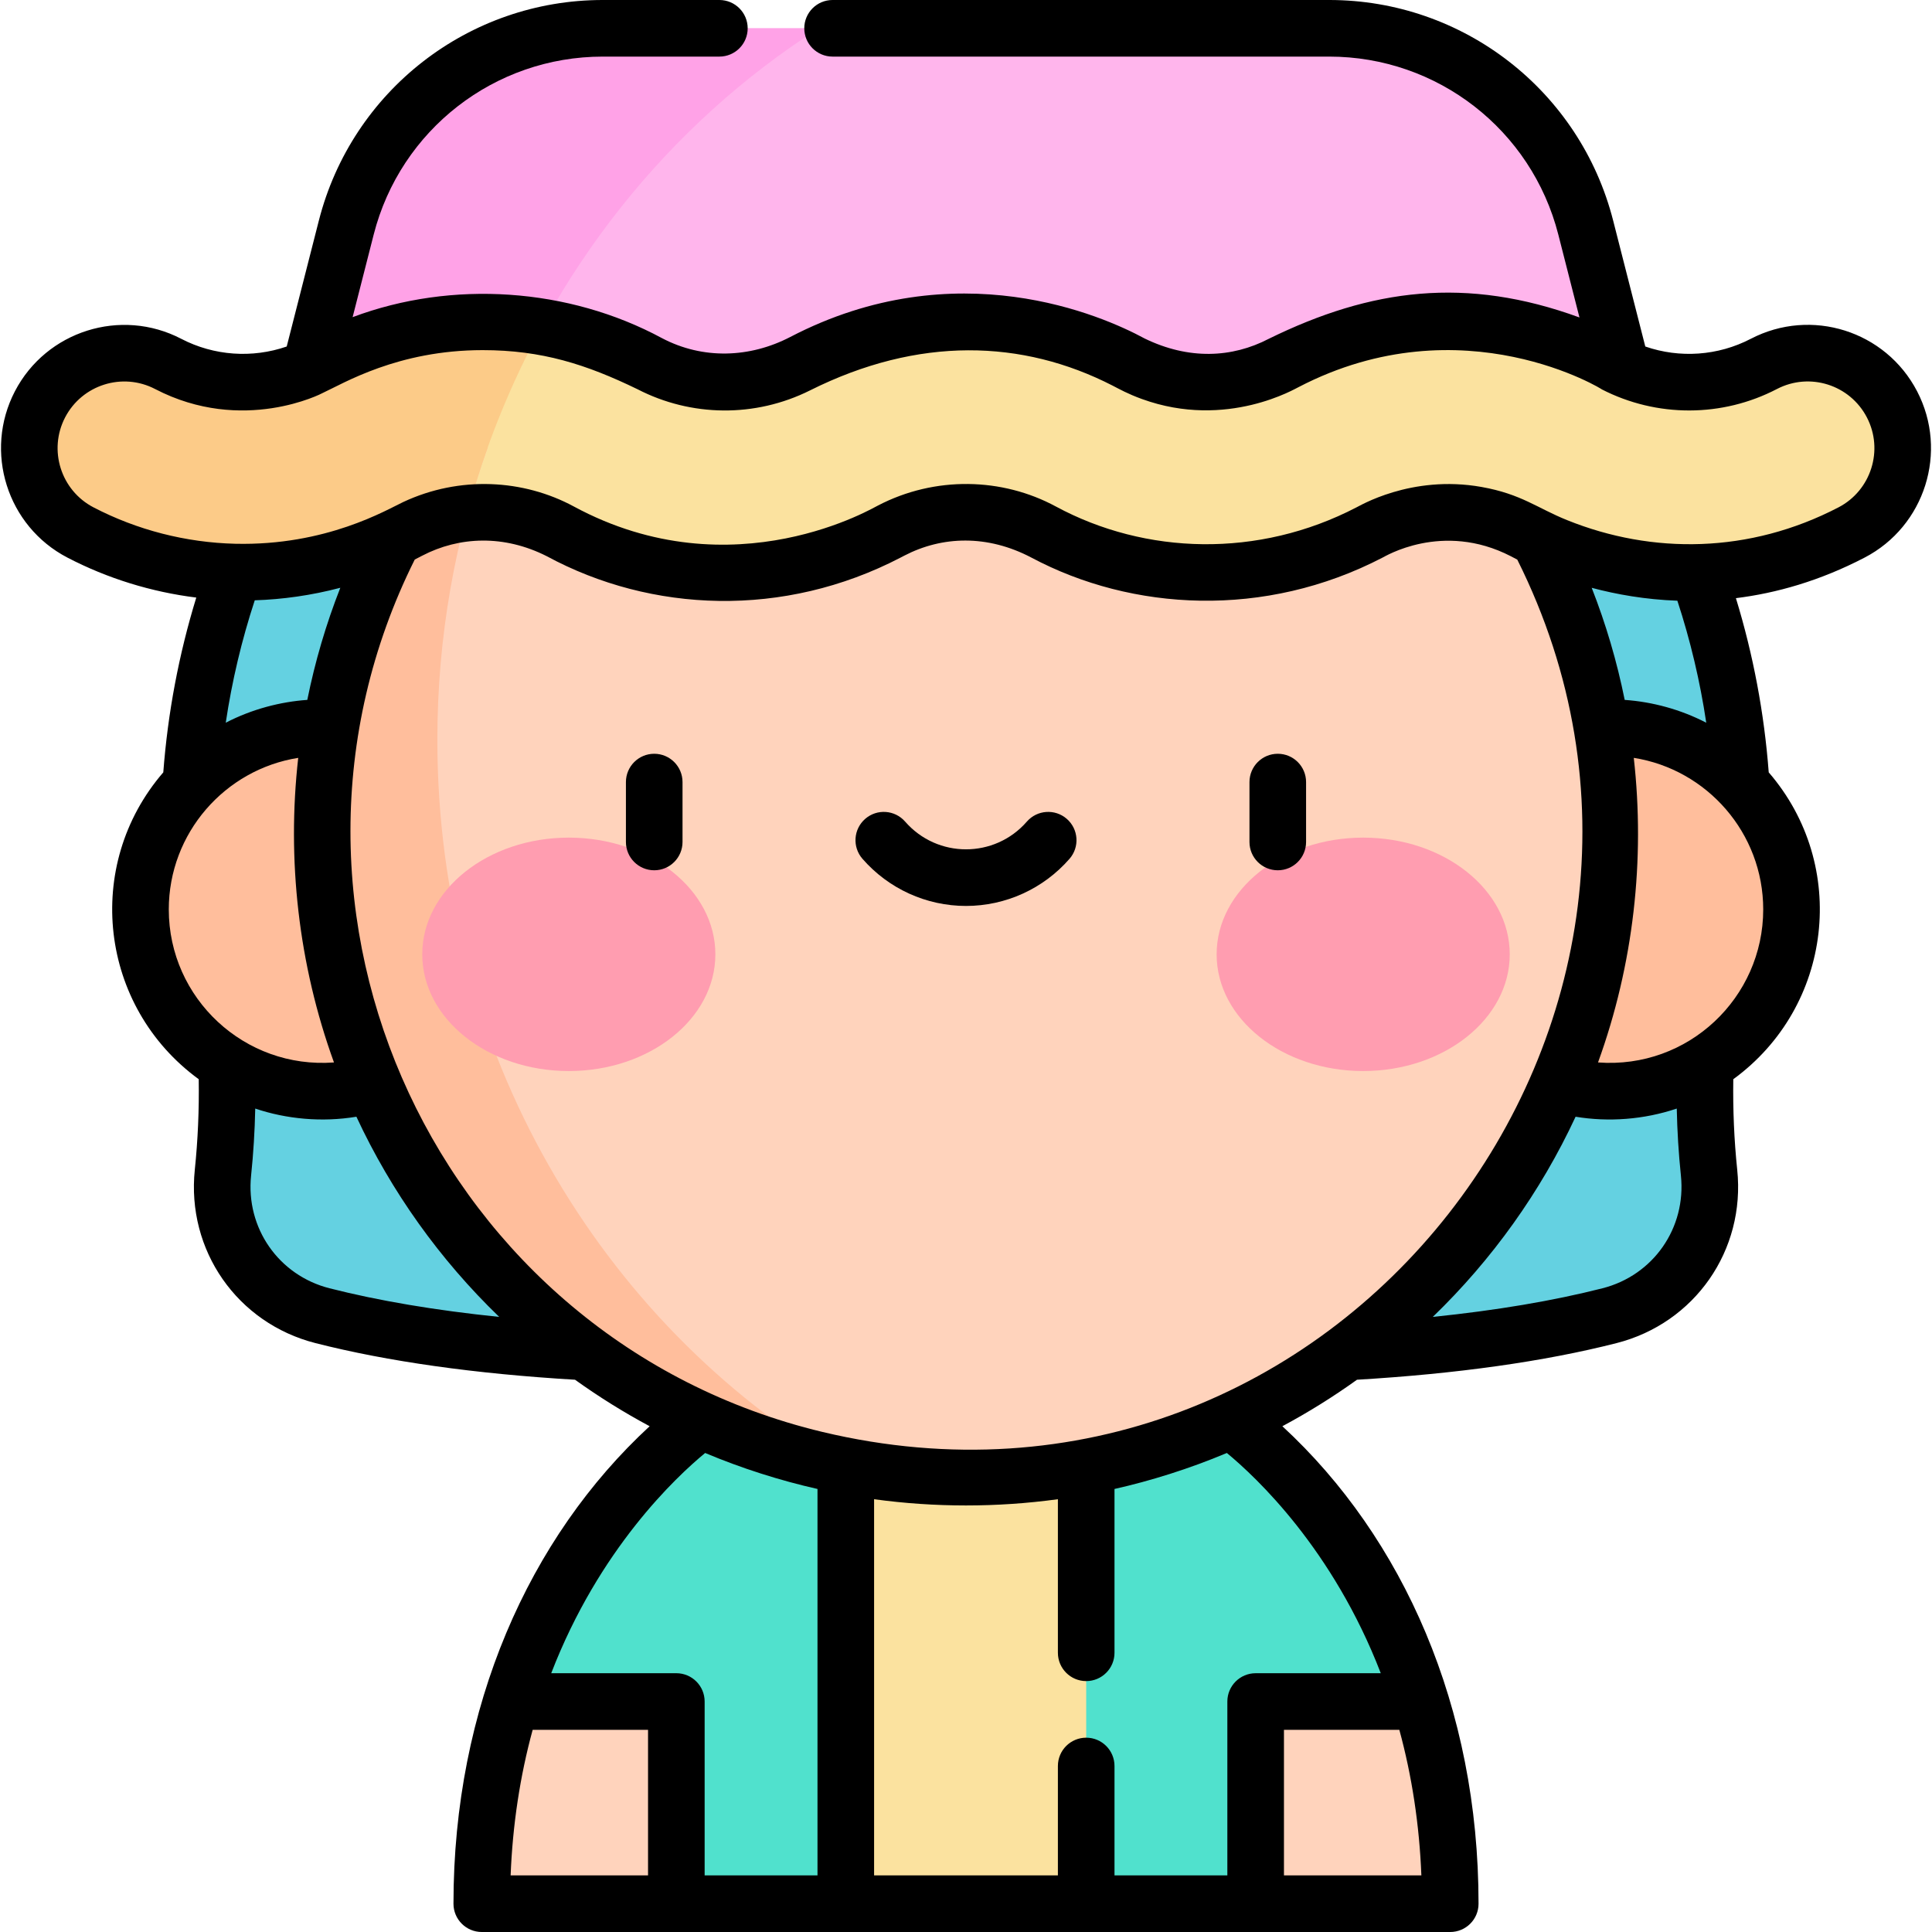<svg id="Capa_1" enable-background="new 0 0 512 512" height="512" viewBox="0 0 512 512" width="512" xmlns="http://www.w3.org/2000/svg"><g><g><path d="m224.145 376.405 31.855 64.048-31.855 64.047h-44.907l-43.699-53.579c15.872-51.091 50.265-74.517 50.265-74.517h38.341z" fill="#50e1cd"/><path d="m376.461 450.921-43.698 53.579h-44.907l-31.855-64.048 31.855-64.048h38.341c-.001.001 34.392 23.426 50.264 74.517z" fill="#50e1cd"/><path d="m224.145 376.405h63.71v128.095h-63.71z" fill="#fbe29f"/><path d="m179.238 450.921v53.579h-51.564c0-20.424 3.102-38.25 7.866-53.579z" fill="#ffd3bc"/><path d="m384.327 504.5h-51.564v-53.579h43.699c4.763 15.329 7.865 33.155 7.865 53.579z" fill="#ffd3bc"/><path d="m449.882 151.708c7.738 21.627 11.967 44.909 11.967 69.164h-411.697c0-24.294 4.242-47.612 12.005-69.269v-33.078h386.077z" fill="#64d1e1"/><path d="m457.137 241.015h-402.273c5.879 26.681 6.243 50.3 4.218 69.758-1.817 17.459 9.389 33.575 26.399 37.904 21.084 5.366 54.577 10.556 105.255 10.556h130.528c50.679 0 84.172-5.191 105.255-10.556 17.011-4.329 28.216-20.445 26.399-37.904-2.024-19.458-1.66-43.077 4.219-69.758z" fill="#64d1e1"/><g><circle cx="426.6" cy="241.015" fill="#ffbe9c" r="48.172"/></g><path d="m104.359 142.648c-12.112 23.432-18.958 50.028-18.958 78.224 0 94.22 76.38 170.6 170.6 170.6s170.6-76.38 170.6-170.6c0-28.196-6.846-54.792-18.958-78.224v-24.124h-300.33z" fill="#ffd3bc"/><path d="m420.236 60.308c-7.929-31.069-35.913-52.808-67.978-52.808h-192.516c-32.065 0-60.049 21.739-67.977 52.808l-14.857 58.216h358.184z" fill="#ffb5ec"/><path d="m217.007 7.5h-57.265c-32.065 0-60.049 21.74-67.978 52.808l-14.857 58.216h52.364c16.648-46.512 47.823-85.559 87.736-111.024z" fill="#ffa2e7"/><path d="m64.396 151.636c-14.797 0-29.59-3.508-43.079-10.528-12.335-6.419-17.132-21.622-10.713-33.957s21.621-17.131 33.957-10.713c12.42 6.463 27.248 6.463 39.666 0l.959-.499c46.351-24.122 86.605.379 87.12.503 12.411 6.459 27.24 6.459 39.658-.004l.954-.497c46.359-24.125 86.589.37 87.12.498 12.415 6.461 27.242 6.461 39.663-.001l.953-.497c46.36-24.125 86.59.37 87.12.498 12.414 6.461 27.241 6.461 39.663-.001 12.333-6.419 27.538-1.623 33.957 10.712s1.623 27.538-10.712 33.958c-46.354 24.122-86.601-.376-87.117-.5-12.416-6.46-27.243-6.46-39.663.001l-.953.497c-46.364 24.125-86.59-.37-87.12-.498-12.415-6.46-27.244-6.46-39.663.001l-.954.497c-46.359 24.125-86.609-.376-87.124-.5-12.41-6.459-27.239-6.459-39.658.003l-.959.499c-13.484 7.019-28.282 10.528-43.075 10.528z" fill="#fbe29f"/><path d="m222.932 388.258c-63.882-37.813-107.029-109.707-107.029-192.191 0-27.291 4.735-53.418 13.369-77.542h-21.96l-2.953 24.123c-8.019 15.514-13.712 32.421-16.656 50.254-.747-.038-1.512-.06-2.302-.06-26.605 0-48.172 21.567-48.172 48.172 0 26.604 21.567 48.172 48.172 48.172 5.339 0 9.655-.881 13.167-2.485 21.65 51.71 68.037 90.491 124.364 101.557z" fill="#ffbe9c"/><path d="m143.541 86.664c-15.665-2.667-36.318-2.191-58.354 9.276l-.959.499c-12.418 6.463-27.246 6.462-39.666 0-12.336-6.418-27.538-1.622-33.957 10.713s-1.622 27.538 10.713 33.957c13.489 7.019 28.282 10.527 43.079 10.527 14.793 0 29.591-3.51 43.076-10.527l.959-.499c4.848-2.523 10.065-4.047 15.36-4.6 4.685-17.421 11.36-33.964 19.749-49.346z" fill="#fccb88"/><g><g><g><ellipse cx="150.741" cy="252.908" fill="#ff9db0" rx="38.838" ry="30.929"/></g><g><ellipse cx="361.259" cy="252.908" fill="#ff9db0" rx="38.839" ry="30.929"/></g></g></g></g><g><path d="m173.376 230.634c4.142 0 7.5-3.358 7.5-7.5v-15.877c0-4.142-3.358-7.5-7.5-7.5s-7.5 3.358-7.5 7.5v15.877c0 4.142 3.358 7.5 7.5 7.5z"/><path d="m338.624 230.634c4.142 0 7.5-3.358 7.5-7.5v-15.877c0-4.142-3.358-7.5-7.5-7.5s-7.5 3.358-7.5 7.5v15.877c0 4.142 3.358 7.5 7.5 7.5z"/><path d="m256 240.085c10.516 0 20.516-4.555 27.437-12.496 2.721-3.123 2.396-7.86-.727-10.582-3.122-2.72-7.86-2.396-10.582.727-8.542 9.802-23.725 9.792-32.259 0-2.721-3.123-7.459-3.448-10.582-.727-3.123 2.722-3.448 7.459-.727 10.582 6.924 7.942 16.924 12.496 27.44 12.496z"/><path d="m463.977 89.786c-8.701 4.528-18.828 5.198-27.957 2.043l-8.517-33.375c-8.784-34.417-39.725-58.454-75.245-58.454h-131.617c-4.142 0-7.5 3.358-7.5 7.5s3.358 7.5 7.5 7.5h131.616c28.659 0 53.624 19.394 60.71 47.163l5.606 21.968c-29.99-10.953-55.194-7.673-82.334 5.655-9.748 5.072-21.205 5.615-32.933-.096l-.074-.04-.055-.03c-10.867-5.864-49.74-23.219-93.722-.331-10.742 5.589-23.189 6.028-34.025.325-24.742-13.35-55.623-15.464-81.985-5.563l5.586-21.889c7.087-27.768 32.052-47.162 60.711-47.162h30.899c4.142 0 7.5-3.358 7.5-7.5s-3.358-7.5-7.5-7.5h-30.899c-35.52 0-66.462 24.037-75.245 58.454l-8.517 33.374c-9.132 3.155-19.259 2.484-27.958-2.042-15.983-8.317-35.754-2.079-44.072 13.904-8.317 15.984-2.08 35.755 13.904 44.073 10.633 5.533 22.258 9.122 34.16 10.601-4.618 15.042-7.551 30.571-8.742 46.318-21.32 24.687-16.936 62.112 9.39 81.322.124 8.093-.224 16.147-1.04 23.993-2.222 21.339 11.24 40.664 32.01 45.949 19.133 4.869 42.262 8.126 68.755 9.699 6.298 4.52 12.903 8.638 19.774 12.32-32.026 29.547-51.988 74.401-51.988 126.536 0 4.142 3.358 7.5 7.5 7.5h256.654c4.142 0 7.5-3.358 7.5-7.5 0-52.039-19.897-96.927-51.988-126.536 6.872-3.682 13.477-7.8 19.775-12.32 26.492-1.572 49.622-4.83 68.755-9.698 20.769-5.286 34.231-24.61 32.01-45.949-.817-7.846-1.164-15.9-1.041-23.993 26.35-19.228 30.691-56.657 9.39-81.322-1.187-15.693-4.104-31.17-8.696-46.165 10.696-1.327 22.216-4.564 34.113-10.755 15.983-8.318 22.221-28.089 13.903-44.073-8.334-16.018-28.049-22.245-44.071-13.904zm-319.04 57.634c27.671 14.952 62.717 16.484 93.742.338l.95-.495c10.078-5.243 22.076-5.615 33.714.513 26.666 14.199 61.814 16.243 93.077-.02.272-.068 15.724-9.765 34.003-.329.355.192.918.495 1.673.882 60.735 121.47-47.891 263.675-184.129 231.174-101.91-24.436-154.493-138.198-108.051-231.2.634-.32.951-.487 1.977-1.02 9.804-5.102 21.664-5.615 33.044.157zm299.583 11.776c3.458 10.541 6.017 21.355 7.654 32.334-6.725-3.491-14.22-5.535-21.613-6.05-2.049-10.166-4.974-20.096-8.746-29.705 6.573 1.753 14.24 3.116 22.705 3.421zm-384.694 32.333c1.643-11.017 4.214-21.868 7.689-32.442 7.259-.229 14.992-1.29 22.672-3.32-3.773 9.611-6.699 19.544-8.748 29.712-7.07.493-14.643 2.432-21.613 6.05zm-15.097 49.486c0-20.222 14.874-37.105 34.303-40.174-3.036 26.895.043 54.731 9.475 80.719-23.687 1.784-43.778-16.964-43.778-40.545zm42.602 100.394c-13.49-3.433-22.233-15.99-20.789-29.859.608-5.839.975-11.782 1.099-17.767 8.314 2.801 17.715 3.671 26.81 2.162 9.247 19.868 22.097 37.849 37.845 53.051-16.872-1.731-31.931-4.27-44.965-7.587zm84.407 155.591h-36.417c.531-13.375 2.488-26.303 5.841-38.579h30.576zm7.5-53.579c-20.525 0-12.63 0-33.158 0 12.668-32.877 33.011-51.949 40.791-58.366 9.626 4.055 19.829 7.294 29.774 9.538v102.407h-29.907v-46.078c0-4.143-3.358-7.501-7.5-7.501zm161.025 53.579v-38.579h30.576c3.353 12.275 5.31 25.204 5.841 38.579zm-15.135-111.944c7.786 6.422 28.126 25.494 40.792 58.366-20.527 0-12.633 0-33.158 0-4.142 0-7.5 3.358-7.5 7.5v46.078h-29.907v-28.995c0-4.142-3.358-7.5-7.5-7.5s-7.5 3.358-7.5 7.5v28.995h-48.71v-99.692c16.139 2.202 32.547 2.205 48.71 0v40.698c0 4.142 3.358 7.5 7.5 7.5s7.5-3.358 7.5-7.5v-43.413c9.482-2.134 19.782-5.329 29.773-9.537zm119.231-91.274c.125 5.985.492 11.928 1.1 17.767 1.443 13.869-7.3 26.427-20.79 29.859-13.034 3.317-28.093 5.856-44.965 7.587 15.748-15.203 28.598-33.184 37.845-53.051 8.697 1.44 18.075.779 26.81-2.162zm-20.866-12.223c9.41-25.924 12.516-53.731 9.475-80.719 19.416 3.066 34.303 19.937 34.303 40.174 0 23.349-19.819 42.342-43.778 40.545zm63.728-147.103c-23.608 12.285-49.36 12.48-71.904 3.392-7.944-3.188-12.099-6.909-22.71-8.799-18.748-3.34-32.612 5.238-33.12 5.405-26.012 13.535-55.933 12.589-79.674-.226-14.229-7.694-32.041-8.111-47.113-.27-.341.039-38.213 23.187-80.636.264-13.342-7.209-30.25-8.187-45.215-1.173-4.355 2.041-20.355 11.619-44.506 11.056-13.055-.316-26.001-3.632-37.565-9.649-8.647-4.5-12.021-15.196-7.522-23.842 4.5-8.646 15.195-12.022 23.843-7.522 23.305 12.127 44.44 1.068 44.34 1.088 5.615-2.58 19.981-11.391 42.449-11.393 15.754-.001 27.498 3.785 41.079 10.373s0 0 0 0c14.178 7.319 31.145 7.567 45.705.296 28.736-14.368 56.258-13.531 80.162-1.273 1.838.943 3.992 2.181 7.775 3.556 22.613 8.227 41.128-3.037 41.507-3.142 43.647-22.712 81.516 1.176 80.35.577 14.602 7.502 31.923 7.469 46.435-.081 8.663-4.51 19.331-1.146 23.841 7.521 4.5 8.646 1.126 19.342-7.521 23.842z"/></g></g></svg>